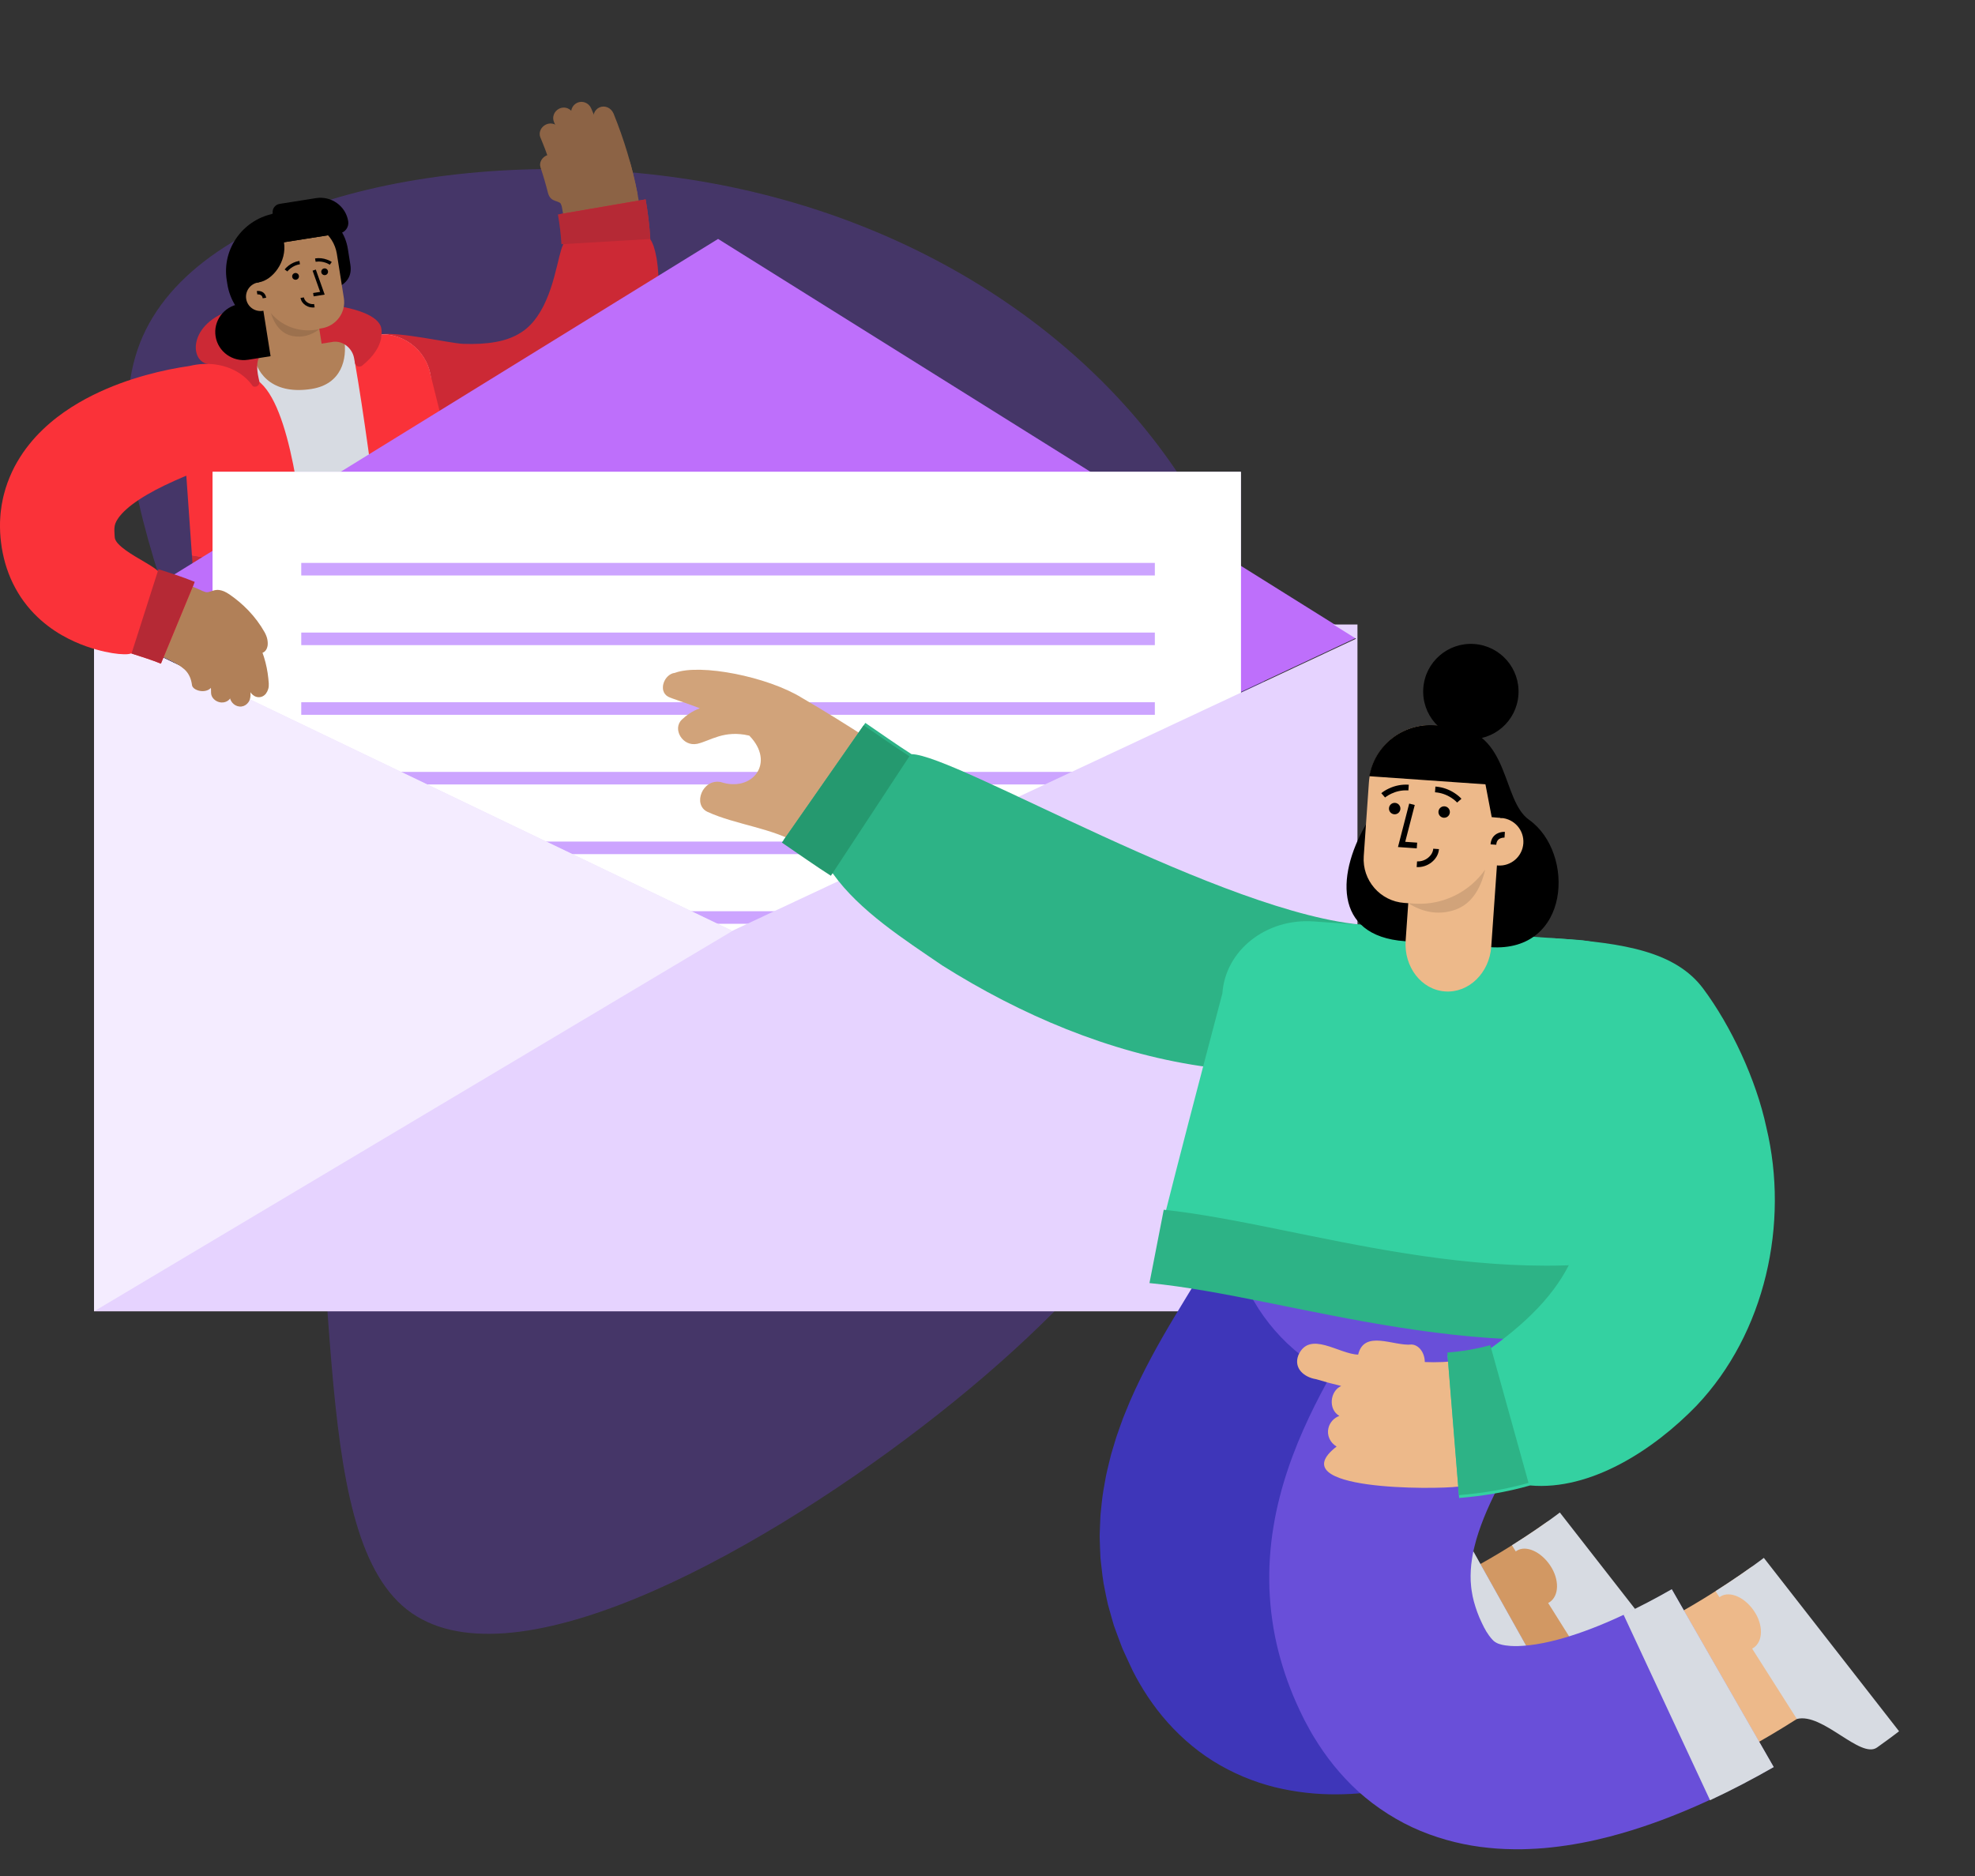 <?xml version="1.0" encoding="UTF-8"?>
<svg height="152px" version="1.1" viewBox="0 0 160 152" width="160px" xmlns="http://www.w3.org/2000/svg">
    <rect x="0" y="0" width="160" height="152" fill="#333333" stroke="none"/>
    <title>Inscription</title>
    <g fill="none" fill-rule="evenodd" id="Prototype-DE" stroke="none" stroke-width="1">
        <g fill-rule="nonzero" id="Finalisation_modalite" transform="translate(-640, -176)">
            <g id="Inscription" transform="translate(640, 176)">
                <g fill="#7540EE" id="Blob" opacity="0.288" transform="translate(10.344, 13.696)">
                    <g id="Blob/5">
                        <path d="M85.508,25.3 C93.522,37.725 94.835,53.078 91.098,66.413 C87.362,79.719 78.52,91.007 64.401,101.868 C50.254,112.729 30.773,123.135 22.615,116.709 C14.458,110.284 17.652,86.969 13.146,65.844 C8.639,44.719 -3.54,25.755 0.995,14.098 C5.53,2.469 26.808,-1.881 44.777,0.735 C62.775,3.322 77.493,12.847 85.508,25.3 Z"
                              id="blobs-burgers"></path>
                    </g>
                </g>
                <g id="body" transform="translate(14.699, 8.252)">
                    <path d="M32.468,2.998 L32.468,2.998 C32.87,2.849 33.283,2.789 33.689,2.815 C33.892,2.828 34.093,2.863 34.289,2.918 C34.484,2.973 34.673,3.05 34.854,3.147 C35.583,3.53 36.175,4.242 36.419,5.155 C36.952,7.155 37.319,9.221 37.429,11.358 C37.484,12.468 37.479,13.594 37.366,14.739 C37.256,15.883 37.055,17.043 36.707,18.204 C36.627,18.494 36.521,18.784 36.423,19.073 L36.257,19.506 L36.171,19.722 L36.077,19.937 C35.832,20.51 35.532,21.076 35.195,21.626 C34.519,22.725 33.64,23.757 32.594,24.603 C32.076,25.033 31.509,25.399 30.928,25.728 L30.487,25.962 C30.339,26.035 30.188,26.103 30.038,26.172 C29.963,26.206 29.888,26.242 29.812,26.274 L29.584,26.365 C29.432,26.424 29.28,26.487 29.126,26.541 C27.899,26.969 26.649,27.213 25.442,27.295 C24.232,27.382 23.056,27.335 21.923,27.204 C20.788,27.073 19.694,26.857 18.632,26.589 C18.139,26.47 17.707,26.248 17.338,25.98 C16.976,25.7 16.679,25.371 16.471,25.003 C16.264,24.633 16.138,24.235 16.102,23.829 C16.066,23.424 16.123,23.005 16.271,22.604 C16.42,22.201 16.646,21.854 16.923,21.556 C17.2,21.26 17.527,21.019 17.878,20.845 C18.23,20.668 18.608,20.546 18.992,20.504 C19.377,20.448 19.768,20.478 20.154,20.57 C21.824,20.995 23.488,21.211 24.978,21.103 C25.072,21.1 25.162,21.088 25.253,21.078 L25.526,21.049 L25.791,21.007 C25.879,20.993 25.968,20.981 26.051,20.96 L26.307,20.906 C26.391,20.888 26.471,20.862 26.553,20.841 C26.721,20.802 26.873,20.742 27.032,20.694 C27.647,20.469 28.193,20.172 28.666,19.785 C29.141,19.401 29.552,18.927 29.9,18.363 C30.073,18.079 30.236,17.781 30.373,17.455 L30.427,17.334 L30.475,17.209 L30.573,16.958 C30.629,16.784 30.695,16.616 30.743,16.434 C30.853,16.08 30.935,15.704 31.01,15.325 C31.042,15.131 31.08,14.941 31.103,14.743 C31.116,14.644 31.131,14.547 31.142,14.448 L31.173,14.148 C31.253,13.348 31.258,12.514 31.217,11.673 C31.135,10.05 30.846,8.389 30.408,6.753 C30.21,6.009 30.332,5.241 30.692,4.562 C30.782,4.393 30.89,4.229 31.01,4.074 C31.13,3.92 31.265,3.774 31.414,3.639 C31.711,3.37 32.065,3.147 32.468,2.998"
                          fill="#8C6345" id="SKIN-DARKER"></path>
                    <path d="M33.876,0.446 C34.091,0.353 34.327,0.362 34.534,0.455 C34.739,0.548 34.915,0.725 35.012,0.961 C35.845,3.021 36.499,5.163 36.934,7.382 C36.986,7.636 36.929,7.887 36.808,8.078 C36.687,8.271 36.494,8.406 36.263,8.444 C35.801,8.515 35.36,8.183 35.268,7.703 C34.857,5.603 34.234,3.561 33.439,1.593 C33.346,1.369 33.349,1.129 33.429,0.921 C33.508,0.714 33.661,0.538 33.876,0.446"
                          fill="#8C6345" id="SKIN-DARKER"></path>
                    <path d="M32.058,0.077 C32.27,-0.022 32.503,-0.023 32.709,0.058 C32.917,0.138 33.095,0.301 33.192,0.526 C33.574,1.397 33.923,2.283 34.236,3.184 C34.399,3.648 34.155,4.143 33.708,4.282 C33.261,4.422 32.787,4.175 32.633,3.737 C32.335,2.88 32.003,2.035 31.638,1.205 C31.546,0.99 31.545,0.76 31.619,0.556 C31.694,0.353 31.846,0.176 32.058,0.077"
                          fill="#8C6345" id="SKIN-DARKER"></path>
                    <path d="M30.614,0.546 C31.036,0.345 31.542,0.526 31.735,0.956 C32.106,1.789 32.446,2.637 32.75,3.497 C32.904,3.942 32.664,4.42 32.215,4.562 C31.771,4.704 31.295,4.479 31.15,4.06 C30.861,3.243 30.538,2.436 30.185,1.643 C30.003,1.238 30.191,0.748 30.614,0.546"
                          fill="#8C6345" id="SKIN-DARKER"></path>
                    <path d="M29.64,4.319 C29.86,4.239 30.09,4.249 30.283,4.331 C30.474,4.414 30.628,4.57 30.699,4.776 C30.968,5.58 31.203,6.393 31.401,7.211 C31.453,7.422 31.3,7.724 31.139,7.966 C30.974,8.209 30.793,8.395 30.793,8.395 C30.744,8.148 30.52,8.109 30.282,8.023 C30.043,7.937 29.803,7.804 29.692,7.368 C29.518,6.68 29.317,5.993 29.089,5.312 C29.022,5.117 29.052,4.91 29.152,4.73 C29.25,4.551 29.42,4.398 29.64,4.319"
                          fill="#8C6345" id="SKIN-DARKER"></path>
                    <path d="M29.547,1.83 C29.972,1.638 30.469,1.815 30.644,2.23 C31.228,3.617 31.713,5.044 32.095,6.491 C32.205,6.926 31.92,7.362 31.46,7.465 C31.006,7.567 30.555,7.322 30.453,6.917 C30.093,5.553 29.634,4.201 29.079,2.884 C28.914,2.493 29.118,2.023 29.547,1.83"
                          fill="#8C6345" id="SKIN-DARKER"></path>
                    <path d="M37.604,7.903 C37.788,8.965 37.922,10.045 37.985,11.147 C38.033,11.209 38.079,11.281 38.125,11.378 C38.17,11.473 38.215,11.584 38.259,11.709 C38.342,11.962 38.422,12.272 38.486,12.64 L38.512,12.795 C38.625,13.507 38.688,14.411 38.633,15.483 C38.571,16.632 38.384,17.977 37.912,19.45 C37.674,20.186 37.367,20.951 36.965,21.723 C36.565,22.494 36.063,23.27 35.457,24.008 C34.851,24.745 34.138,25.441 33.344,26.045 C32.551,26.65 31.679,27.159 30.784,27.554 C29.888,27.951 28.972,28.234 28.077,28.424 C27.18,28.614 26.311,28.7 25.478,28.733 C24.642,28.769 23.858,28.721 23.108,28.653 L22.635,28.597 C22.479,28.578 22.324,28.558 22.173,28.534 L21.505,28.421 L21.505,28.421 C21.336,28.389 21.171,28.353 21.007,28.318 C19.697,28.038 18.572,27.668 17.631,27.296 C16.966,27.112 16.382,26.803 15.9,26.419 C15.661,26.224 15.445,26.014 15.256,25.789 C15.071,25.56 14.911,25.319 14.78,25.069 C14.714,24.944 14.655,24.817 14.604,24.688 C14.554,24.558 14.511,24.425 14.475,24.292 C14.404,24.025 14.362,23.754 14.35,23.482 C14.327,22.938 15.943,18.857 16.195,18.835 C17.588,18.615 21.772,19.557 22.786,19.606 L22.818,19.607 C23.773,19.644 24.672,19.597 25.427,19.46 C25.519,19.439 25.617,19.429 25.705,19.406 C25.793,19.384 25.881,19.364 25.969,19.345 C26.052,19.32 26.134,19.296 26.218,19.275 C26.299,19.252 26.373,19.221 26.452,19.198 C26.757,19.092 27.025,18.971 27.268,18.835 C27.752,18.563 28.16,18.227 28.545,17.763 C28.924,17.297 29.271,16.718 29.542,16.086 C29.82,15.459 30.031,14.795 30.199,14.184 C30.535,12.958 30.713,11.943 30.928,11.554 C30.882,10.744 30.78,9.923 30.638,9.101 L37.604,7.903 Z"
                          fill="#CC2935" id="Fill-13"></path>
                    <path d="M37.983,11.111 L30.786,11.536 C30.738,10.74 30.639,9.933 30.499,9.125 L37.604,7.903 C37.786,8.953 37.918,10.022 37.983,11.111"
                          fill="#B52935" id="Fill-16"></path>
                    <path d="M21.773,32.157 L1.807,35.306 L0.224,25.359 C-0.122,23.178 1.368,21.131 3.552,20.787 L15.607,18.885 C17.792,18.541 19.844,20.029 20.191,22.21 L21.773,32.157 Z"
                          fill="#D7DBE2" id="Fill-18"></path>
                    <path d="M13.188,19.267 C13.432,20.805 12.998,22.874 10.531,23.263 C7.599,23.725 6.124,22.251 5.834,20.427 L13.188,19.267 Z"
                          fill="#B18058" id="SKIN"></path>
                    <path d="M16.984,38.857 C19.401,38.532 21.419,38.023 23.486,36.95 C23.677,36.851 23.828,36.696 23.775,36.487 L22.948,33.181 C20.722,33.632 18.45,34.435 16.048,35.21 C16.192,36.417 16.321,37.533 16.43,38.501 C16.461,38.768 16.718,38.893 16.984,38.857"
                          fill="#CC2935" id="Fill-22"></path>
                    <path d="M0.852,36.775 L1.07,39.858 C1.095,40.22 1.365,40.521 1.724,40.579 C4.133,40.969 7.472,40.837 9.648,40.648 C9.992,40.618 10.254,40.329 10.252,39.984 C10.245,39.005 10.182,37.927 10.074,36.786 C7.76,37.06 3.524,37.318 0.852,36.775"
                          fill="#CC2935" id="Fill-24"></path>
                    <path d="M2.263,21.162 C0.713,21.907 -0.234,23.602 0.05,25.386 L0.852,36.775 C3.524,37.318 7.76,37.06 10.074,36.786 C9.651,32.29 8.578,23.285 5.657,22.317 C5.657,22.317 3.377,20.581 2.263,21.162"
                          fill="#FA3239" id="Fill-26"></path>
                    <path d="M16.047,35.21 C18.638,34.938 20.75,34.414 22.948,33.181 L20.204,22.208 C19.887,20.22 18.154,18.808 16.195,18.835 C16.1,19.837 15.248,20.281 14.05,21.089 C14.767,25.205 15.548,31.032 16.047,35.21"
                          fill="#FA3239" id="Fill-28"></path>
                    <path d="M4.212,16.83 C0.469,17.897 0.62,21.184 2.278,21.254 C3.588,21.31 4.639,22.669 5.843,23.065 C6.112,23.153 6.373,22.912 6.31,22.637 C6.292,22.559 6.274,22.481 6.256,22.405 C6.058,21.553 6.011,20.431 6.878,20.301 C8.431,20.068 10.753,19.7 12.243,19.451 C13.052,19.316 13.835,19.946 13.983,20.75 C14.008,20.882 14.032,21.016 14.056,21.151 C14.105,21.423 14.429,21.544 14.644,21.371 C15.559,20.637 16.128,19.787 16.209,18.928 C16.227,18.742 16.224,18.555 16.194,18.369 C15.851,16.214 8.016,15.747 4.212,16.83"
                          fill="#CC2935" id="Fill-30"></path>
                    <g id="Group-20"
                       transform="translate(8.343, 15.63) rotate(-9) translate(-8.343, -15.63) translate(2.308, 8.297)">
                        <path d="M5.422,12.075 L2.31,12.075 C1.034,12.075 0,11.053 0,9.791 C0,8.53 1.034,7.508 2.31,7.508 L5.422,7.508 C6.698,7.508 7.732,8.53 7.732,9.791 C7.732,11.053 6.698,12.075 5.422,12.075"
                              fill="#000000" id="Fill-1"></path>
                        <path d="M6.902,7.694 L6.035,7.694 L6.035,0.703 L6.902,0.703 C9.548,0.703 11.692,1.891 11.692,4.506 L11.692,5.755 C11.692,7.694 9.548,7.694 6.902,7.694"
                              fill="#000000" id="Fill-3"></path>
                        <path d="M6.393,10.49 L8.204,10.49 L8.204,0.703 L6.393,0.703 C3.748,0.703 1.603,2.823 1.603,5.438 L1.603,5.755 C1.603,8.37 3.748,10.49 6.393,10.49"
                              fill="#000000" id="Fill-5"></path>
                        <path d="M4.149,7.508 L8.392,7.508 L8.392,12.321 C8.392,13.617 7.442,14.667 6.271,14.667 C5.099,14.667 4.149,13.617 4.149,12.321 L4.149,7.508 Z"
                              fill="#B18058" id="Skin"></path>
                        <path d="M8.586,10.49 L8.115,10.49 C5.925,10.49 4.149,8.735 4.149,6.569 L4.149,4.73 C4.149,3.072 5.508,1.728 7.185,1.728 L7.713,1.728 C9.39,1.728 10.749,3.072 10.749,4.73 L10.749,8.351 C10.749,9.533 9.781,10.49 8.586,10.49"
                              fill="#B18058" id="Skin"></path>
                        <path d="M6.2,10.751 C5.323,10.444 4.886,9.67 4.713,8.629 C5.399,9.757 6.642,10.516 8.066,10.533 L8.115,10.533 L8.392,10.533 C7.644,10.928 6.913,11 6.2,10.751 Z"
                              fill="#000000" id="SHADOW" opacity="0.12"></path>
                        <path d="M5.28,7.181 C5.28,7.825 4.753,8.346 4.102,8.346 C3.451,8.346 2.923,7.825 2.923,7.181 C2.923,6.538 3.451,6.016 4.102,6.016 C4.753,6.016 5.28,6.538 5.28,7.181"
                              fill="#B18058" id="Skin"></path>
                        <path d="M3.872,6.684 C3.958,6.684 4.076,6.704 4.197,6.764 C4.399,6.864 4.527,7.047 4.536,7.312 L4.536,7.341 L4.253,7.341 C4.253,7.17 4.187,7.072 4.07,7.014 C4.027,6.992 3.979,6.978 3.931,6.97 C3.907,6.966 3.889,6.965 3.878,6.964 L3.872,6.964 L3.872,6.684 Z"
                              fill="#000000" id="Stroke-13"></path>
                        <path d="M4.149,6.016 L4.004,6.016 C3.452,5.485 3.24,4.404 3.176,3.355 C3.088,1.916 5.614,0.703 7.072,0.703 L8.768,0.703 L10.372,3.126 L6.666,3.126 C6.666,4.711 5.28,6.016 4.149,6.016"
                              fill="#000000" id="Fill-15"></path>
                        <path d="M11.196,3.126 L6.129,3.126 L6.129,0.669 C6.129,0.299 6.432,0 6.805,0 L9.781,0 C11.045,0 12.07,1.013 12.07,2.263 C12.07,2.74 11.678,3.126 11.196,3.126"
                              fill="#000000" id="Fill-17"></path>
                    </g>
                    <g fill="#000000" id="Expression"
                       transform="translate(10.499, 14.719) rotate(-9) translate(-10.499, -14.719) translate(8.565, 12.763)">
                        <path d="M1.061,1.188 C1.061,1.037 0.938,0.914 0.786,0.914 C0.634,0.914 0.51,1.037 0.51,1.188 C0.51,1.34 0.634,1.462 0.786,1.462 C0.938,1.462 1.061,1.34 1.061,1.188"
                              id="Fill-1"></path>
                        <path d="M3.447,1.188 C3.447,1.037 3.324,0.914 3.172,0.914 C3.02,0.914 2.897,1.037 2.897,1.188 C2.897,1.34 3.02,1.462 3.172,1.462 C3.324,1.462 3.447,1.34 3.447,1.188"
                              id="Fill-3"></path>
                        <polygon id="Stroke-5"
                                 points="2.221 0.95 2.492 0.9 2.885 3.016 1.979 3.016 1.979 2.742 2.554 2.742"></polygon>
                        <path d="M1.186,2.978 C1.186,3.314 1.529,3.625 1.898,3.637 L1.92,3.637 L1.92,3.911 C1.407,3.911 0.927,3.494 0.911,3.003 L0.911,2.978 L1.186,2.978 Z"
                              id="Stroke-7"></path>
                        <path d="M1.291,0 L1.291,0.274 C0.994,0.274 0.724,0.353 0.485,0.485 C0.414,0.525 0.35,0.567 0.293,0.609 L0.266,0.63 C0.234,0.655 0.212,0.675 0.199,0.687 L0.195,0.691 L0,0.497 C0.066,0.432 0.185,0.338 0.352,0.246 C0.617,0.099 0.917,0.008 1.246,0.001 L1.291,0 Z"
                              id="Stroke-9"></path>
                        <path d="M2.576,9.90286581e-13 C2.922,9.90286581e-13 3.237,0.092 3.514,0.246 C3.671,0.332 3.785,0.42 3.853,0.485 L3.866,0.497 L3.671,0.691 L3.654,0.675 C3.644,0.666 3.63,0.654 3.613,0.641 L3.6,0.63 C3.538,0.581 3.464,0.532 3.381,0.485 C3.154,0.36 2.899,0.282 2.62,0.275 L2.576,0.274 L2.576,9.90286581e-13 Z"
                              id="Stroke-11"></path>
                    </g>
                </g>
                <g id="Opened-Mail" transform="translate(7.622, 0)">
                    <polygon fill="#BE6FFB" id="Rectangle"
                             points="28.264 29.062 87.667 15.372 68.686 67.876 14.576 86.858"
                             transform="translate(51.121, 51.115) rotate(45) translate(-51.121, -51.115) "></polygon>
                    <g id="Paper" transform="translate(9.6, 38.23)">
                        <rect fill="#E6D3FF" height="63.843" id="Rectangle" width="83.305" x="0" y="0"></rect>
                        <path d="M0,0 L83.305,0 L83.305,48.384 C83.305,56.922 76.372,63.843 67.821,63.843 L0,63.843 L0,63.843 L0,0 Z"
                              fill="#FFFFFF" id="Rectangle-Copy-38"></path>
                        <g fill="#CCA4FF" id="Writing" transform="translate(7.183, 7.379)">
                            <rect height="1.018" id="Rectangle-Copy-11" width="69.152" x="0" y="0"></rect>
                            <rect height="1.018" id="Rectangle-Copy-42" width="69.152" x="0"
                                  y="22.578"></rect>
                            <rect height="1.018" id="Rectangle-Copy-39" width="69.152" x="0"
                                  y="5.644"></rect>
                            <rect height="1.018" id="Rectangle-Copy-43" width="69.152" x="0"
                                  y="28.222"></rect>
                            <rect height="1.018" id="Rectangle-Copy-40" width="69.152" x="0"
                                  y="11.289"></rect>
                            <rect height="1.018" id="Rectangle-Copy-44" width="69.152" x="0"
                                  y="33.867"></rect>
                            <rect height="1.018" id="Rectangle-Copy-41" width="69.152" x="0"
                                  y="16.933"></rect>
                            <rect height="1.018" id="Rectangle-Copy-45" width="69.152" x="0"
                                  y="39.511"></rect>
                            <rect height="1.018" id="Rectangle-Copy-46" width="32.456" x="36.696"
                                  y="47.746"></rect>
                        </g>
                    </g>
                    <polygon fill="#E6D3FF" id="Combined-Shape"
                             points="102.35 50.597 102.35 106.247 0 106.247 0 50.597 0.04 50.597 0.006 50.618 51.69 75.425 102.237 51.751 100.389 50.597"></polygon>
                    <polygon fill="#F4ECFF" id="Path-5"
                             points="0 106.247 51.717 75.425 0 50.597"></polygon>
                </g>
                <g id="Master/Character/Standing"
                   transform="translate(103.647, 99.811) scale(-1, 1) rotate(-4) translate(-103.647, -99.811) translate(50.745, 51.194)">
                    <g transform="translate(-0, 0)">
                        <g id="Legs" transform="translate(0, 45.79)">
                            <g id="Legs/Jeans-Jump" transform="translate(0, 0)">
                                <g id="Group-21" transform="translate(0, 0)">
                                    <path d="M21.721,32.835 L28.379,25.01 C28.737,24.59 29.312,24.491 29.682,24.795 C30.803,25.712 31.99,26.611 33.188,27.455 C34.388,28.3 35.609,29.093 36.833,29.816 C38.057,30.541 39.285,31.186 40.49,31.737 C41.693,32.282 42.875,32.725 43.963,33.021 C44.852,33.261 45.68,33.406 46.358,33.442 C47.044,33.484 47.561,33.418 47.918,33.325 C48.095,33.273 48.243,33.222 48.375,33.158 C48.504,33.087 48.629,33.014 48.762,32.916 C49.02,32.701 49.348,32.391 49.692,31.845 C49.73,31.785 49.784,31.737 49.853,31.7 C49.87,31.691 49.888,31.683 49.907,31.675 L49.968,31.639 C50.01,31.616 50.056,31.596 50.105,31.578 C50.3,31.508 50.547,31.478 50.828,31.486 C51.11,31.493 51.426,31.538 51.757,31.621 C52.087,31.704 52.424,31.825 52.766,31.993 L58.833,34.996 C59.172,35.164 59.473,35.388 59.708,35.647 C59.942,35.905 60.117,36.203 60.225,36.524 C60.333,36.845 60.373,37.189 60.34,37.533 C60.32,37.707 60.299,37.875 60.226,38.05 C60.16,38.223 60.075,38.393 59.97,38.555 C59.022,40.032 57.774,41.455 56.255,42.638 C55.489,43.225 54.657,43.741 53.785,44.176 C52.91,44.605 51.995,44.937 51.075,45.187 C49.23,45.675 47.383,45.798 45.655,45.696 C43.92,45.597 42.29,45.282 40.742,44.865 C38.858,44.351 37.098,43.673 35.416,42.913 C33.738,42.147 32.135,41.299 30.595,40.387 C29.053,39.477 27.566,38.509 26.122,37.492 C24.678,36.474 23.278,35.415 21.903,34.29 C21.444,33.913 21.362,33.255 21.721,32.835"
                                          fill="#D29863" id="Fill-1"></path>
                                    <path d="M40.673,3.194 C40.69,3.332 40.715,3.441 40.737,3.564 L40.806,3.924 L40.952,4.642 C41,4.89 41.058,5.1 41.115,5.318 L41.29,5.969 C41.407,6.419 41.538,6.794 41.667,7.192 L41.864,7.783 L42.067,8.328 L42.273,8.87 L42.377,9.141 L42.481,9.392 L42.902,10.392 L43.324,11.326 C43.467,11.645 43.605,11.927 43.745,12.221 C43.884,12.51 44.025,12.811 44.161,13.08 L44.571,13.908 L44.971,14.697 L45.742,16.214 L46.46,17.641 C47.393,19.502 48.134,21.17 48.657,22.671 C49.149,24.153 49.426,25.437 49.437,26.451 L49.444,26.643 C49.448,26.708 49.454,26.772 49.445,26.831 C49.435,26.951 49.43,27.07 49.428,27.191 L49.428,27.281 C49.426,27.31 49.419,27.338 49.415,27.366 L49.391,27.537 L49.374,27.709 L49.367,27.795 C49.363,27.823 49.354,27.85 49.348,27.878 C49.29,28.098 49.276,28.324 49.191,28.544 C49.155,28.655 49.138,28.768 49.097,28.881 C49.049,28.993 49.005,29.107 48.965,29.222 L48.907,29.396 L48.819,29.572 C48.761,29.69 48.706,29.809 48.655,29.93 C48.641,29.961 48.632,29.991 48.614,30.021 L48.558,30.114 L48.45,30.299 C48.38,30.423 48.311,30.551 48.246,30.676 C48.023,31.04 47.83,31.252 47.718,31.353 C47.704,31.364 47.691,31.376 47.68,31.39 C47.669,31.406 47.656,31.403 47.646,31.413 C47.636,31.418 47.629,31.434 47.621,31.437 C47.612,31.438 47.605,31.441 47.599,31.447 C47.596,31.45 47.594,31.454 47.592,31.457 C47.588,31.456 47.585,31.456 47.582,31.457 C47.577,31.457 47.573,31.461 47.57,31.466 C47.566,31.469 47.559,31.464 47.556,31.468 C47.552,31.468 47.553,31.478 47.545,31.474 C47.508,31.477 47.456,31.518 47.231,31.538 C46.819,31.605 45.767,31.546 44.465,31.175 C43.231,30.833 41.798,30.258 40.332,29.524 C38.863,28.791 37.351,27.898 35.855,26.911 L26.771,40.775 C28.74,42.055 30.792,43.261 32.991,44.344 C35.191,45.422 37.532,46.391 40.135,47.099 C41.514,47.472 42.978,47.76 44.531,47.916 C46.081,48.073 47.744,48.077 49.47,47.838 C51.19,47.61 52.984,47.087 54.662,46.28 C56.347,45.477 57.876,44.358 59.151,43.116 C60.429,41.87 61.454,40.502 62.274,39.132 L62.82,38.148 L63.088,37.654 C63.179,37.49 63.267,37.325 63.344,37.148 L63.82,36.103 L64.052,35.578 L64.254,35.03 L64.646,33.931 C64.769,33.561 64.864,33.177 64.97,32.799 C65.194,32.046 65.325,31.264 65.468,30.488 C65.485,30.391 65.505,30.294 65.518,30.197 L65.553,29.904 L65.618,29.316 L65.679,28.729 C65.688,28.631 65.7,28.533 65.707,28.435 L65.719,28.143 L65.756,26.973 C65.765,26.777 65.758,26.585 65.751,26.393 L65.73,25.817 C65.715,25.04 65.619,24.298 65.539,23.547 C65.492,23.174 65.424,22.816 65.364,22.45 L65.27,21.904 C65.238,21.723 65.195,21.55 65.157,21.373 L64.917,20.319 C64.826,19.977 64.73,19.64 64.636,19.3 L64.492,18.793 L64.333,18.304 L64.01,17.328 C63.105,14.786 62.019,12.483 60.949,10.376 C60.412,9.314 59.882,8.305 59.379,7.328 C58.869,6.346 58.405,5.422 57.985,4.532 L57.682,3.876 L57.414,3.249 L57.346,3.093 L57.29,2.945 L57.176,2.65 L57.062,2.357 L56.971,2.085 C56.721,1.357 40.601,2.668 40.673,3.194 Z"
                                          fill="#3E36B9" id="Fill-3"></path>
                                    <path d="M25.102,36.761 C25.602,36.076 27.405,33.606 29.086,31.303 C29.055,31.285 29.023,31.267 28.994,31.245 C28.224,30.682 28.294,29.334 29.133,28.257 C29.972,27.18 31.211,26.741 31.915,27.256 C31.942,27.276 31.966,27.3 31.991,27.322 C32.211,27.02 32.338,26.846 32.338,26.846 C31.681,26.366 31.029,25.872 30.395,25.369 C30.078,25.117 29.764,24.864 29.459,24.611 L29.013,24.236 L28.652,23.924 L16.743,37.174 L17.232,37.603 L17.646,37.955 C17.918,38.185 18.184,38.406 18.451,38.624 C19.092,39.147 20.251,38.51 21.494,37.83 C22.741,37.15 24.067,36.423 25.102,36.761"
                                          fill="#D7DBE2" id="Fill-6"></path>
                                    <path d="M26.75,40.78 L35.857,26.888 C37.093,27.698 38.339,28.443 39.563,29.086 L31.819,43.783 C30.048,42.85 28.37,41.841 26.75,40.78"
                                          fill="#D7DBE2" id="Fill-8"></path>
                                    <path d="M4.975,35.346 L11.642,27.53 C12.001,27.11 12.577,27.013 12.951,27.321 C14.078,28.247 15.271,29.159 16.476,30.021 C17.683,30.884 18.912,31.699 20.148,32.456 C21.385,33.209 22.63,33.906 23.866,34.508 C24.483,34.813 25.098,35.094 25.705,35.346 C26.312,35.6 26.914,35.833 27.499,36.026 C28.031,36.204 28.556,36.364 29.056,36.484 C29.182,36.517 29.307,36.548 29.429,36.572 L29.794,36.652 C30.031,36.693 30.269,36.742 30.492,36.769 C30.944,36.834 31.37,36.874 31.747,36.874 C32.124,36.876 32.472,36.866 32.758,36.817 C33.048,36.772 33.295,36.713 33.511,36.643 C33.72,36.565 33.903,36.478 34.083,36.376 C34.262,36.276 34.433,36.132 34.624,35.97 C34.669,35.923 34.717,35.879 34.766,35.836 C34.815,35.791 34.861,35.729 34.911,35.679 L34.987,35.601 C35.012,35.574 35.036,35.539 35.061,35.509 C35.11,35.446 35.161,35.385 35.214,35.325 C35.301,35.197 35.451,35.128 35.65,35.089 C35.844,35.038 36.089,35.029 36.37,35.057 C36.937,35.079 37.64,35.232 38.302,35.608 L44.199,38.931 C44.859,39.304 45.319,39.897 45.478,40.6 C45.548,40.954 45.544,41.335 45.463,41.717 C45.37,42.097 45.189,42.476 44.933,42.823 L44.461,43.401 C44.381,43.497 44.305,43.594 44.221,43.688 L43.965,43.967 C43.791,44.152 43.625,44.34 43.442,44.519 L42.883,45.05 C42.114,45.738 41.281,46.382 40.368,46.919 C39.458,47.457 38.493,47.904 37.504,48.25 C36.512,48.587 35.504,48.82 34.506,48.966 C33.505,49.118 32.522,49.157 31.56,49.147 C30.596,49.137 29.662,49.05 28.752,48.92 C27.839,48.793 26.957,48.611 26.098,48.397 C25.234,48.187 24.402,47.933 23.584,47.66 C22.685,47.361 21.816,47.024 20.963,46.668 C20.109,46.312 19.277,45.931 18.463,45.53 C16.83,44.732 15.269,43.855 13.751,42.932 C12.237,42.005 10.768,41.029 9.339,40.007 C7.909,38.985 6.52,37.923 5.152,36.799 C4.695,36.424 4.615,35.766 4.975,35.346"
                                          fill="#EDB98A" id="SKIN"></path>
                                    <path d="M26.03,0.526 C25.877,0.891 25.809,1.372 25.846,1.9 C25.941,3.081 26.129,4.158 26.357,5.146 C26.585,6.134 26.855,7.037 27.14,7.879 C27.425,8.721 27.726,9.503 28.032,10.236 C28.337,10.969 28.647,11.666 28.956,12.327 C29.264,12.986 29.571,13.619 29.874,14.23 L30.763,15.994 C31.342,17.131 31.894,18.204 32.398,19.228 C33.408,21.273 34.236,23.146 34.77,24.814 C35.034,25.645 35.235,26.426 35.354,27.137 C35.391,27.318 35.407,27.487 35.436,27.661 C35.451,27.828 35.479,28 35.487,28.16 C35.52,28.488 35.523,28.795 35.522,29.095 C35.522,29.395 35.495,29.679 35.469,29.961 C35.427,30.239 35.394,30.515 35.325,30.787 C35.209,31.332 35.012,31.875 34.76,32.447 C34.699,32.59 34.618,32.734 34.554,32.88 C34.47,33.026 34.4,33.173 34.313,33.322 L34.181,33.546 L34.118,33.657 L34.064,33.733 C33.994,33.831 33.933,33.954 33.865,34.027 C33.607,34.384 33.399,34.575 33.264,34.685 C33.19,34.723 33.141,34.774 33.081,34.792 C33.029,34.827 32.964,34.84 32.887,34.871 C32.722,34.914 32.466,34.983 32.027,34.984 C31.972,34.984 31.921,34.989 31.863,34.988 C31.802,34.984 31.741,34.982 31.68,34.981 L31.588,34.98 L31.487,34.971 C31.419,34.965 31.352,34.961 31.284,34.958 C30.995,34.923 30.692,34.89 30.351,34.821 C29.679,34.695 28.918,34.494 28.109,34.214 C26.733,33.745 25.237,33.075 23.728,32.273 C22.215,31.47 20.683,30.534 19.17,29.515 L9.946,43.286 C11.883,44.575 13.895,45.792 16.024,46.907 C18.155,48.02 20.4,49.034 22.846,49.854 C24.282,50.336 25.795,50.743 27.401,51.032 C28.199,51.181 29.035,51.285 29.881,51.363 C30.74,51.424 31.609,51.467 32.516,51.43 C34.313,51.382 36.226,51.076 38.103,50.45 C39.98,49.822 41.796,48.834 43.354,47.619 C44.906,46.394 46.195,44.966 47.228,43.5 C47.5,43.133 47.722,42.763 47.961,42.392 L48.136,42.113 L48.29,41.848 L48.593,41.32 C48.792,40.965 48.979,40.596 49.169,40.233 C49.347,39.858 49.532,39.49 49.698,39.106 C50.368,37.578 50.923,35.958 51.277,34.278 C51.466,33.441 51.589,32.591 51.69,31.741 C51.774,30.891 51.828,30.038 51.828,29.194 C51.828,28.352 51.796,27.512 51.714,26.693 C51.682,26.279 51.625,25.878 51.576,25.471 C51.514,25.072 51.458,24.668 51.382,24.276 C51.099,22.697 50.691,21.199 50.225,19.771 C49.282,16.919 48.091,14.371 46.91,12.009 C45.728,9.652 44.533,7.465 43.583,5.46 C43.112,4.464 42.698,3.509 42.408,2.665 C42.114,1.823 41.942,1.081 41.902,0.587 C41.9,0.483 41.793,0.394 41.646,0.337 C41.494,0.276 26.179,0.167 26.03,0.526 Z"
                                          fill="#694FD9" id="Fill-12"></path>
                                    <path d="M8.329,39.273 C8.833,38.591 10.65,36.131 12.343,33.838 C12.312,33.819 12.281,33.802 12.252,33.78 C11.483,33.211 11.557,31.862 12.4,30.788 C13.243,29.714 14.487,29.283 15.195,29.807 C15.222,29.827 15.247,29.851 15.272,29.873 C15.493,29.573 15.621,29.4 15.621,29.4 C14.96,28.912 14.307,28.409 13.667,27.901 C13.349,27.646 13.033,27.39 12.727,27.135 L12.277,26.756 L11.909,26.438 L0,39.688 L0.483,40.111 L0.893,40.461 L1.69,41.126 C2.326,41.647 3.482,41.011 4.726,40.332 C5.972,39.655 7.299,38.932 8.329,39.273"
                                          fill="#D7DBE2" id="Fill-15"></path>
                                    <path d="M9.925,43.291 L19.172,29.491 C20.422,30.329 21.685,31.106 22.938,31.801 L14.886,46.331 C13.166,45.377 11.519,44.36 9.925,43.291"
                                          fill="#D7DBE2" id="Fill-17"></path>
                                    <path d="M41.897,15.297 L40.352,15.297 C31.904,15.297 25.055,8.448 25.055,0 L57.194,0 C57.194,8.448 50.345,15.297 41.897,15.297"
                                          fill="#694FD9" id="Fill-19"></path>
                                </g>
                            </g>
                        </g>
                        <g id="Body/Sweats-Grab-Up" transform="translate(12.979, 6.442)">
                            <g id="Right-Arm" transform="translate(34.167, 0)">
                                <path d="M54.355,11.454 C52.008,12.343 48.961,12.395 46.71,13.57 C40.744,17.092 34.638,20.237 28.074,22.793 C25.466,23.838 22.487,24.788 19.779,25.553 C17.737,26.107 15.384,26.621 13.291,26.993 C11.362,27.37 9.086,27.769 7.529,26.257 C4.198,23.868 5.773,17.899 9.707,17.22 C11.487,16.993 13.52,16.607 15.26,16.17 C18.31,15.454 21.479,14.429 24.393,13.283 C32.395,10.423 39.724,5.444 47.369,1.707 C50.259,0.187 55.773,-0.501 57.769,0.408 C58.633,0.568 59.042,1.971 58.181,2.37 C57.897,2.501 56.816,2.738 55.552,3.128 C56.159,3.404 56.614,3.787 56.941,4.147 C57.677,4.952 56.727,6.353 55.56,6.015 C54.537,5.713 53.489,4.721 51.401,5.06 C49.105,7.1 50.822,9.647 53.45,8.973 C54.956,8.799 55.6,10.968 54.355,11.454"
                                      fill="#EDB98A" id="SKIN"></path>
                                <path d="M54.355,11.454 C52.008,12.343 48.961,12.395 46.71,13.57 C40.744,17.092 34.638,20.237 28.074,22.793 C25.466,23.838 22.487,24.788 19.779,25.553 C17.737,26.107 15.384,26.621 13.291,26.993 C11.362,27.37 9.086,27.769 7.529,26.257 C4.198,23.868 5.773,17.899 9.707,17.22 C11.487,16.993 13.52,16.607 15.26,16.17 C18.31,15.454 21.479,14.429 24.393,13.283 C32.395,10.423 39.724,5.444 47.369,1.707 C50.259,0.187 55.773,-0.501 57.769,0.408 C58.633,0.568 59.042,1.971 58.181,2.37 C57.897,2.501 56.816,2.738 55.552,3.128 C56.159,3.404 56.614,3.787 56.941,4.147 C57.677,4.952 56.727,6.353 55.56,6.015 C54.537,5.713 53.489,4.721 51.401,5.06 C49.105,7.1 50.822,9.647 53.45,8.973 C54.956,8.799 55.6,10.968 54.355,11.454"
                                      fill="#000000" id="SHADOW" opacity="0.12"></path>
                                <path d="M42.095,3.377 C40.989,4.023 39.302,5.042 38.186,5.642 C34.65,5.411 11.902,16.889 0.485,16.889 C-1.415,19.747 2.672,26.358 5.761,28.216 C7.928,29.711 10.559,29.306 13.055,29.217 C20.57,28.63 27.892,26.095 34.5,22.551 C37.743,20.652 41.506,18.602 43.855,15.75 C45.075,15.1 46.843,14.017 48.044,13.322 L42.095,3.377 Z"
                                      fill="#2DB386" id="Fill-4"></path>
                                <path d="M38.343,5.821 L44.015,15.926 C45.194,15.29 46.994,14.204 48.164,13.521 L42.215,3.576 C41.118,4.216 39.448,5.226 38.343,5.821"
                                      fill="#25996F" id="Fill-6"></path>
                            </g>
                            <g id="Body" transform="translate(6.181, 16.889)">
                                <path d="M42.971,29.713 C31.758,30.498 0.223,26.907 0.58,24.908 C1.287,20.945 2.513,14.751 4.256,6.327 C4.256,2.833 7.371,0 11.213,0 L32.74,0 C36.582,0 39.697,2.833 39.697,6.327 C41.235,14.406 42.352,20.397 43.049,24.299 C43.298,25.693 43.272,27.497 42.971,29.713 Z"
                                      fill="#34D1A1" id="Sweat-Body"></path>
                                <path d="M0,30.159 C15.552,35.668 32.413,30.457 43.953,30.159 L43.213,24.151 C31.908,24.555 15.732,29.491 0.568,24.277 L0,30.159 Z"
                                      fill="#2DB386" id="Bottom"></path>
                            </g>
                            <g id="Left-Arm" transform="translate(0, 16.889)">
                                <path d="M27.437,34.985 C19.775,34.788 12.273,29.112 12.757,21.017 C12.87,17.293 14.225,13.852 16.268,10.582 C17.633,8.427 16.936,5.335 14.985,3.719 C7.164,-1.909 2.584,15.211 2.562,20.759 C2.446,24.663 3.319,28.706 5.162,32.185 C8.829,39.308 16.325,43.778 24.031,44.863 C25.792,45.228 38.476,46.228 34.085,42.312 C34.636,42.043 34.954,41.456 34.85,40.861 C34.768,40.383 34.446,40.005 34.037,39.821 C34.985,39.365 34.947,37.878 34.058,37.39 C34.717,37.284 35.472,37.137 36.122,36.985 C37.075,36.905 38.026,36.252 37.695,35.152 C36.938,33.037 34.409,34.84 32.865,34.76 C32.514,32.674 30.006,33.9 28.608,33.643 C28.016,33.626 27.493,34.224 27.437,34.985"
                                      fill="#EDB98A" id="SKIN"></path>
                                <path d="M23.892,45.779 C21.995,45.489 20.092,45.039 18.23,44.365 C13.31,44.461 8.433,40.791 5.225,36.971 C0.076,30.72 -1.244,21.718 1.161,14.083 C2.257,10.267 4.6,6.078 7.044,3.234 C9.488,0.39 13.718,0 19.15,0 C24.582,0 19.677,6.328 19.15,8.894 C18.502,10.943 17.223,12.813 16.627,14.878 C13.784,22.956 15.76,28.15 22.129,33.452 C23.235,33.856 24.417,34.136 25.634,34.323 L23.892,45.779 Z"
                                      fill="#34D1A1" id="Fill-12"></path>
                                <path d="M18.369,44.168 L22.243,33.247 C23.323,33.639 24.479,33.909 25.668,34.093 L23.927,45.55 C22.064,45.263 20.197,44.825 18.369,44.168"
                                      fill="#2DB386" id="Fill-15"></path>
                            </g>
                        </g>
                        <g id="Head/Bun-Loose" transform="translate(32.293, 0)">
                            <path d="M2.765,13.897 C5.11,12.474 4.784,6.828 9.564,6.799 C14.344,6.77 13.407,10.45 15.721,14.816 C18.035,19.181 18.008,24.413 12.106,24.413 C9.683,24.413 8.462,24.413 5.173,24.413 C-1.369,24.413 -1.16,16.28 2.765,13.897 Z"
                                  fill="#000000" id="Path-2"></path>
                            <g id="Head" transform="translate(3.09, 6.799)">
                                <g fill="#EDB98A" id="head">
                                    <path d="M2.009,9.58 L8.962,9.58 L8.962,17.558 C8.962,19.706 7.405,21.448 5.485,21.448 C3.565,21.448 2.009,19.706 2.009,17.558 L2.009,9.58 Z"
                                          id="SKIN"></path>
                                    <path d="M9.279,14.524 L8.508,14.524 C4.919,14.524 2.009,11.614 2.009,8.025 L2.009,4.976 C2.009,2.228 4.236,-4.9514329e-13 6.984,-4.9514329e-13 L7.849,-4.9514329e-13 C10.597,-4.9514329e-13 12.825,2.228 12.825,4.976 L12.825,10.978 C12.825,12.937 11.237,14.524 9.279,14.524"
                                          id="SKIN"></path>
                                    <path d="M3.863,9.039 C3.863,10.106 2.998,10.97 1.931,10.97 C0.865,10.97 0,10.106 0,9.039 C0,7.972 0.865,7.108 1.931,7.108 C2.998,7.108 3.863,7.972 3.863,9.039"
                                          id="SKIN"></path>
                                </g>
                                <path d="M1.555,8.215 C1.695,8.215 1.889,8.247 2.087,8.347 C2.419,8.513 2.629,8.816 2.643,9.256 L2.644,9.303 L2.18,9.303 C2.18,9.02 2.072,8.857 1.88,8.761 C1.809,8.726 1.73,8.702 1.651,8.689 C1.612,8.682 1.582,8.68 1.564,8.679 L1.555,8.679 L1.555,8.215 Z"
                                      fill="#000000" id="ear-line"></path>
                                <path d="M5.369,14.884 C3.933,14.376 3.217,13.093 2.933,11.367 C4.056,13.237 6.094,14.495 8.428,14.524 L8.508,14.524 L8.962,14.524 C7.735,15.178 6.538,15.298 5.369,14.884 Z"
                                      fill="#000000" id="SHADOW" opacity="0.12"></path>
                            </g>
                            <path d="M14.982,8.989 C14.088,7.667 12.575,6.799 10.858,6.799 L9.994,6.799 C7.248,6.799 5.021,9.023 5.021,11.766 C5.021,11.766 4.947,13.379 4.944,13.895 C4.944,13.92 5.794,13.895 5.794,13.895 L6.952,9.516 C12.515,9.516 15.297,9.516 15.297,9.516 C15.237,9.393 15.132,9.217 14.982,8.989 Z"
                                  fill="#000000" id="Fill-10"></path>
                            <circle cx="8.189" cy="3.863" fill="#000000" id="Oval" r="3.863"></circle>
                            <path d="M10.941,6.799 C13.534,6.799 15.665,8.764 15.915,11.279 L5.099,11.279 C5.348,8.764 7.48,6.799 10.073,6.799 L10.941,6.799 Z"
                                  fill="#000000" id="Combined-Shape"></path>
                        </g>
                        <g fill="#000000" id="Expression/Happy" transform="translate(40.637, 11.743)">
                            <path d="M1.786,2.009 C1.786,1.753 1.579,1.545 1.323,1.545 C1.067,1.545 0.859,1.753 0.859,2.009 C0.859,2.265 1.067,2.472 1.323,2.472 C1.579,2.472 1.786,2.265 1.786,2.009"
                                  id="Fill-1"></path>
                            <path d="M5.804,2.009 C5.804,1.753 5.596,1.545 5.34,1.545 C5.084,1.545 4.877,1.753 4.877,2.009 C4.877,2.265 5.084,2.472 5.34,2.472 C5.596,2.472 5.804,2.265 5.804,2.009"
                                  id="Fill-3"></path>
                            <polygon id="Stroke-5"
                                     points="3.739 1.606 4.195 1.522 4.857 5.099 3.331 5.099 3.331 4.635 4.3 4.635"></polygon>
                            <path d="M1.997,5.035 C1.997,5.603 2.575,6.128 3.196,6.148 L3.233,6.149 L3.233,6.612 C2.368,6.612 1.56,5.907 1.534,5.077 L1.533,5.035 L1.997,5.035 Z"
                                  id="Stroke-7"></path>
                            <path d="M2.173,0 L2.173,0.464 C1.674,0.464 1.219,0.597 0.817,0.821 C0.697,0.888 0.588,0.959 0.494,1.03 L0.448,1.066 C0.394,1.108 0.356,1.141 0.336,1.161 L0.328,1.168 L0,0.84 C0.111,0.73 0.311,0.572 0.592,0.415 C1.039,0.167 1.543,0.014 2.097,0.001 L2.173,0 Z"
                                  id="Stroke-9"></path>
                            <path d="M4.336,-4.9514329e-13 C4.919,-4.9514329e-13 5.449,0.156 5.916,0.415 C6.18,0.562 6.372,0.71 6.486,0.819 L6.508,0.84 L6.18,1.168 L6.151,1.141 C6.134,1.125 6.111,1.106 6.083,1.083 L6.061,1.066 C5.955,0.982 5.832,0.899 5.691,0.821 C5.309,0.608 4.88,0.477 4.41,0.465 L4.336,0.464 L4.336,-4.9514329e-13 Z"
                                  id="Stroke-11"></path>
                        </g>
                    </g>
                </g>
                <g id="arm" transform="translate(0, 29.484)">
                    <path d="M18.435,24.711 L18.434,24.711 C18.023,24.833 17.611,24.867 17.22,24.876 C17.023,24.881 16.835,24.877 16.656,24.871 C16.471,24.869 16.304,24.859 16.142,24.854 C15.823,24.84 15.548,24.838 15.329,24.812 C15.108,24.786 14.936,24.733 14.77,24.599 C14.408,24.305 13.829,23.992 13.109,23.71 C12.391,23.425 11.553,23.161 10.646,22.873 C9.613,22.542 8.483,22.185 7.272,21.627 C6.668,21.349 6.039,21.007 5.415,20.577 C4.791,20.15 4.169,19.607 3.622,18.965 C3.075,18.321 2.622,17.568 2.3,16.795 C1.973,16.019 1.788,15.232 1.685,14.481 L1.652,14.201 C1.64,14.108 1.63,14.014 1.625,13.915 C1.614,13.718 1.595,13.524 1.596,13.324 C1.591,12.926 1.608,12.522 1.656,12.118 C1.75,11.309 1.962,10.502 2.272,9.755 C2.581,9.006 2.984,8.32 3.435,7.711 C3.888,7.103 4.387,6.57 4.903,6.096 C5.938,5.149 7.036,4.432 8.135,3.829 C9.237,3.229 10.348,2.746 11.46,2.332 C12.572,1.919 13.686,1.575 14.802,1.278 C15.834,1.004 16.851,1.136 17.627,1.551 C18.406,1.966 18.943,2.66 19.091,3.5 C19.239,4.342 18.988,5.169 18.499,5.837 C18.008,6.508 17.28,7.022 16.405,7.254 C15.455,7.507 14.525,7.795 13.634,8.127 C12.744,8.457 11.892,8.833 11.118,9.255 C10.345,9.676 9.651,10.148 9.111,10.644 C8.841,10.892 8.611,11.144 8.426,11.391 C8.243,11.639 8.107,11.881 8.009,12.118 C7.911,12.355 7.85,12.588 7.821,12.837 C7.806,12.962 7.801,13.091 7.802,13.226 C7.798,13.292 7.811,13.364 7.812,13.433 C7.812,13.467 7.817,13.505 7.823,13.544 L7.836,13.661 C7.878,13.965 7.943,14.224 8.033,14.431 C8.123,14.64 8.225,14.812 8.368,14.983 C8.516,15.151 8.698,15.325 8.956,15.5 C9.211,15.675 9.521,15.853 9.888,16.021 C10.619,16.361 11.529,16.664 12.532,16.982 C13.416,17.265 14.375,17.559 15.406,17.967 C15.921,18.171 16.455,18.406 17.004,18.7 C17.552,18.994 18.116,19.346 18.666,19.788 C19.168,20.189 19.572,20.72 19.811,21.275 C20.051,21.831 20.13,22.398 20.06,22.886 C20.028,23.129 19.954,23.355 19.864,23.554 C19.766,23.755 19.642,23.932 19.501,24.083 C19.214,24.387 18.843,24.59 18.435,24.711"
                          fill="#B18058" id="SKIN"></path>
                    <path d="M16.439,26.515 C16.205,26.521 15.996,26.454 15.835,26.369 C15.755,26.325 15.69,26.273 15.644,26.216 C15.594,26.163 15.563,26.105 15.557,26.041 C15.52,25.769 15.46,25.547 15.382,25.371 C15.302,25.193 15.215,25.048 15.086,24.897 C14.953,24.749 14.779,24.591 14.54,24.428 C14.298,24.266 13.999,24.101 13.653,23.942 C13.339,23.798 13.178,23.332 13.346,22.897 C13.43,22.681 13.589,22.513 13.772,22.425 C13.957,22.335 14.171,22.324 14.36,22.41 C14.769,22.598 15.151,22.805 15.491,23.034 C15.83,23.264 16.121,23.517 16.365,23.793 C16.605,24.071 16.793,24.375 16.939,24.71 C17.085,25.045 17.18,25.417 17.234,25.815 C17.244,25.907 17.231,25.998 17.198,26.081 C17.16,26.166 17.102,26.243 17.03,26.306 C16.887,26.433 16.672,26.511 16.439,26.515"
                          fill="#B18058" id="SKIN"></path>
                    <path d="M17.909,27.432 C17.677,27.411 17.473,27.307 17.331,27.165 C17.26,27.093 17.198,27.014 17.16,26.927 C17.12,26.841 17.102,26.747 17.099,26.654 C17.103,25.909 16.978,25.237 16.72,24.682 C16.653,24.54 16.669,24.373 16.738,24.199 C16.814,24.024 16.938,23.844 17.13,23.71 C17.32,23.577 17.548,23.52 17.753,23.568 C17.963,23.611 18.154,23.755 18.254,23.971 C18.645,24.811 18.796,25.741 18.791,26.654 C18.795,26.772 18.764,26.884 18.718,26.983 C18.671,27.083 18.608,27.17 18.526,27.24 C18.36,27.381 18.142,27.452 17.909,27.432"
                          fill="#B18058" id="SKIN"></path>
                    <path d="M19.392,27.761 C19.159,27.736 18.957,27.616 18.817,27.449 C18.746,27.366 18.695,27.271 18.656,27.168 C18.617,27.065 18.598,26.955 18.602,26.84 C18.618,25.946 18.508,25.039 18.159,24.218 C18.111,24.114 18.092,24.003 18.084,23.896 C18.075,23.788 18.086,23.678 18.116,23.57 C18.167,23.361 18.289,23.158 18.485,23.031 C18.681,22.905 18.919,22.887 19.155,22.979 C19.267,23.027 19.378,23.102 19.478,23.2 C19.578,23.299 19.656,23.425 19.719,23.565 C19.952,24.115 20.103,24.684 20.19,25.24 C20.277,25.798 20.303,26.344 20.294,26.876 C20.29,27.011 20.261,27.14 20.214,27.254 C20.166,27.369 20.093,27.466 20.01,27.546 C19.843,27.705 19.624,27.785 19.392,27.761"
                          fill="#B18058" id="SKIN"></path>
                    <path d="M21.269,23.405 C21.048,23.482 20.8,23.414 20.575,23.262 C20.459,23.186 20.347,23.088 20.247,22.972 C20.145,22.856 20.045,22.725 19.965,22.575 C19.641,21.994 19.224,21.463 18.768,21.01 C18.312,20.556 17.818,20.178 17.323,19.862 C17.195,19.778 17.083,19.655 16.981,19.501 C16.88,19.353 16.79,19.183 16.713,19.023 C16.637,18.866 16.574,18.715 16.529,18.605 C16.485,18.495 16.461,18.426 16.461,18.426 C16.621,18.5 16.756,18.514 16.882,18.488 C17.009,18.463 17.132,18.408 17.275,18.367 C17.419,18.328 17.579,18.29 17.792,18.326 C17.898,18.344 18.015,18.373 18.148,18.429 C18.282,18.489 18.429,18.566 18.595,18.681 C19.117,19.042 19.644,19.476 20.136,19.992 C20.627,20.506 21.077,21.105 21.44,21.748 C21.54,21.934 21.617,22.123 21.654,22.304 C21.691,22.485 21.699,22.657 21.682,22.808 C21.637,23.111 21.489,23.327 21.269,23.405"
                          fill="#B18058" id="SKIN"></path>
                    <path d="M20.948,27.005 L20.948,27.005 C20.713,26.997 20.512,26.879 20.356,26.696 C20.202,26.512 20.107,26.272 20.085,25.996 C20.051,25.534 19.989,25.063 19.865,24.591 C19.744,24.12 19.572,23.649 19.341,23.201 C19.112,22.753 18.824,22.33 18.496,21.953 C18.169,21.576 17.803,21.244 17.423,20.957 C17.309,20.873 17.214,20.777 17.138,20.671 C17.061,20.569 17.003,20.457 16.965,20.342 C16.89,20.115 16.896,19.876 17.015,19.674 C17.133,19.474 17.346,19.352 17.605,19.335 C17.735,19.327 17.876,19.345 18.019,19.389 C18.162,19.438 18.308,19.512 18.445,19.614 C18.906,19.961 19.362,20.373 19.775,20.849 C20.189,21.324 20.556,21.864 20.847,22.432 C21.14,23.001 21.356,23.594 21.505,24.177 C21.658,24.762 21.733,25.33 21.774,25.88 C21.783,26.042 21.773,26.202 21.73,26.339 C21.689,26.476 21.629,26.599 21.553,26.701 C21.402,26.905 21.18,27.012 20.948,27.005"
                          fill="#B18058" id="SKIN"></path>
                    <path d="M15.721,17.791 L13.035,24.288 C12.359,24.009 11.535,23.745 10.626,23.457 C10.594,23.47 10.557,23.481 10.518,23.49 C10.479,23.5 10.438,23.509 10.385,23.514 C10.284,23.524 10.17,23.529 10.039,23.527 C9.782,23.524 9.463,23.493 9.089,23.433 C8.711,23.371 8.274,23.279 7.767,23.135 C7.261,22.99 6.684,22.795 6.033,22.502 C5.385,22.207 4.656,21.82 3.891,21.237 C3.511,20.952 3.123,20.608 2.749,20.223 C2.373,19.836 2.017,19.391 1.691,18.911 C1.372,18.427 1.086,17.906 0.854,17.367 C0.628,16.83 0.438,16.273 0.312,15.728 C0.24,15.451 0.196,15.185 0.146,14.912 C0.121,14.775 0.108,14.646 0.09,14.512 C0.074,14.376 0.054,14.249 0.044,14.106 C0.024,13.82 -0.003,13.538 0,13.24 C-0,13.093 -0,12.946 0.002,12.797 C0.009,12.647 0.018,12.497 0.028,12.346 L0.045,12.12 L0.072,11.892 C0.092,11.739 0.112,11.587 0.135,11.435 C0.193,11.131 0.246,10.824 0.331,10.524 C0.483,9.919 0.704,9.332 0.96,8.775 C1.026,8.637 1.093,8.499 1.161,8.362 C1.232,8.229 1.305,8.098 1.379,7.966 C1.453,7.833 1.53,7.708 1.61,7.584 C1.689,7.46 1.768,7.332 1.851,7.214 C2.181,6.733 2.537,6.297 2.905,5.892 C3.644,5.097 4.426,4.441 5.202,3.901 C5.979,3.358 6.753,2.914 7.508,2.539 C9.021,1.787 10.461,1.29 11.785,0.919 C13.109,0.55 14.317,0.316 15.369,0.166 C16.776,-0.179 18.149,0.033 19.179,0.622 C20.212,1.211 20.907,2.172 21.028,3.305 C21.152,4.436 20.789,5.513 20.125,6.377 C19.457,7.241 18.493,7.894 17.351,8.173 C16.273,8.577 15.169,9.009 14.116,9.48 C13.591,9.717 13.078,9.962 12.596,10.217 C12.116,10.473 11.659,10.736 11.258,11.003 C10.859,11.269 10.503,11.536 10.231,11.786 C9.949,12.035 9.758,12.262 9.623,12.439 C9.561,12.528 9.509,12.606 9.47,12.674 C9.436,12.743 9.395,12.802 9.376,12.863 C9.372,12.871 9.368,12.878 9.364,12.885 C9.361,12.893 9.359,12.901 9.357,12.909 C9.352,12.924 9.345,12.94 9.337,12.955 C9.333,12.972 9.33,12.989 9.324,13.005 C9.317,13.022 9.311,13.038 9.309,13.058 C9.306,13.076 9.301,13.095 9.295,13.114 C9.29,13.133 9.291,13.155 9.286,13.176 C9.275,13.216 9.276,13.265 9.27,13.314 C9.269,13.326 9.266,13.337 9.266,13.351 L9.267,13.398 C9.268,13.43 9.267,13.461 9.266,13.493 C9.266,13.523 9.269,13.547 9.269,13.575 C9.271,13.6 9.267,13.632 9.271,13.652 C9.276,13.695 9.272,13.747 9.278,13.78 C9.28,13.798 9.279,13.819 9.28,13.836 C9.283,13.851 9.284,13.867 9.284,13.883 C9.283,13.9 9.285,13.913 9.287,13.926 C9.289,13.939 9.288,13.953 9.288,13.967 C9.295,13.987 9.288,14.017 9.295,14.036 C9.295,14.084 9.309,14.125 9.321,14.18 C9.358,14.283 9.431,14.425 9.585,14.587 C9.736,14.749 9.946,14.927 10.185,15.099 C10.425,15.273 10.692,15.442 10.955,15.602 C11.218,15.762 11.481,15.913 11.72,16.054 C11.841,16.127 11.955,16.195 12.06,16.259 C12.165,16.324 12.267,16.387 12.358,16.447 C12.447,16.506 12.531,16.564 12.603,16.618 C12.676,16.671 12.719,16.716 12.765,16.761 C13.667,17.05 14.653,17.354 15.721,17.791"
                          fill="#FA3239" id="jacket"></path>
                    <path d="M10.656,23.466 L12.838,16.637 C13.732,16.923 14.711,17.226 15.775,17.661 L13.035,24.287 C12.367,24.012 11.553,23.751 10.656,23.466"
                          fill="#B52935" id="jacket"></path>
                </g>
            </g>
        </g>
    </g>
</svg>
